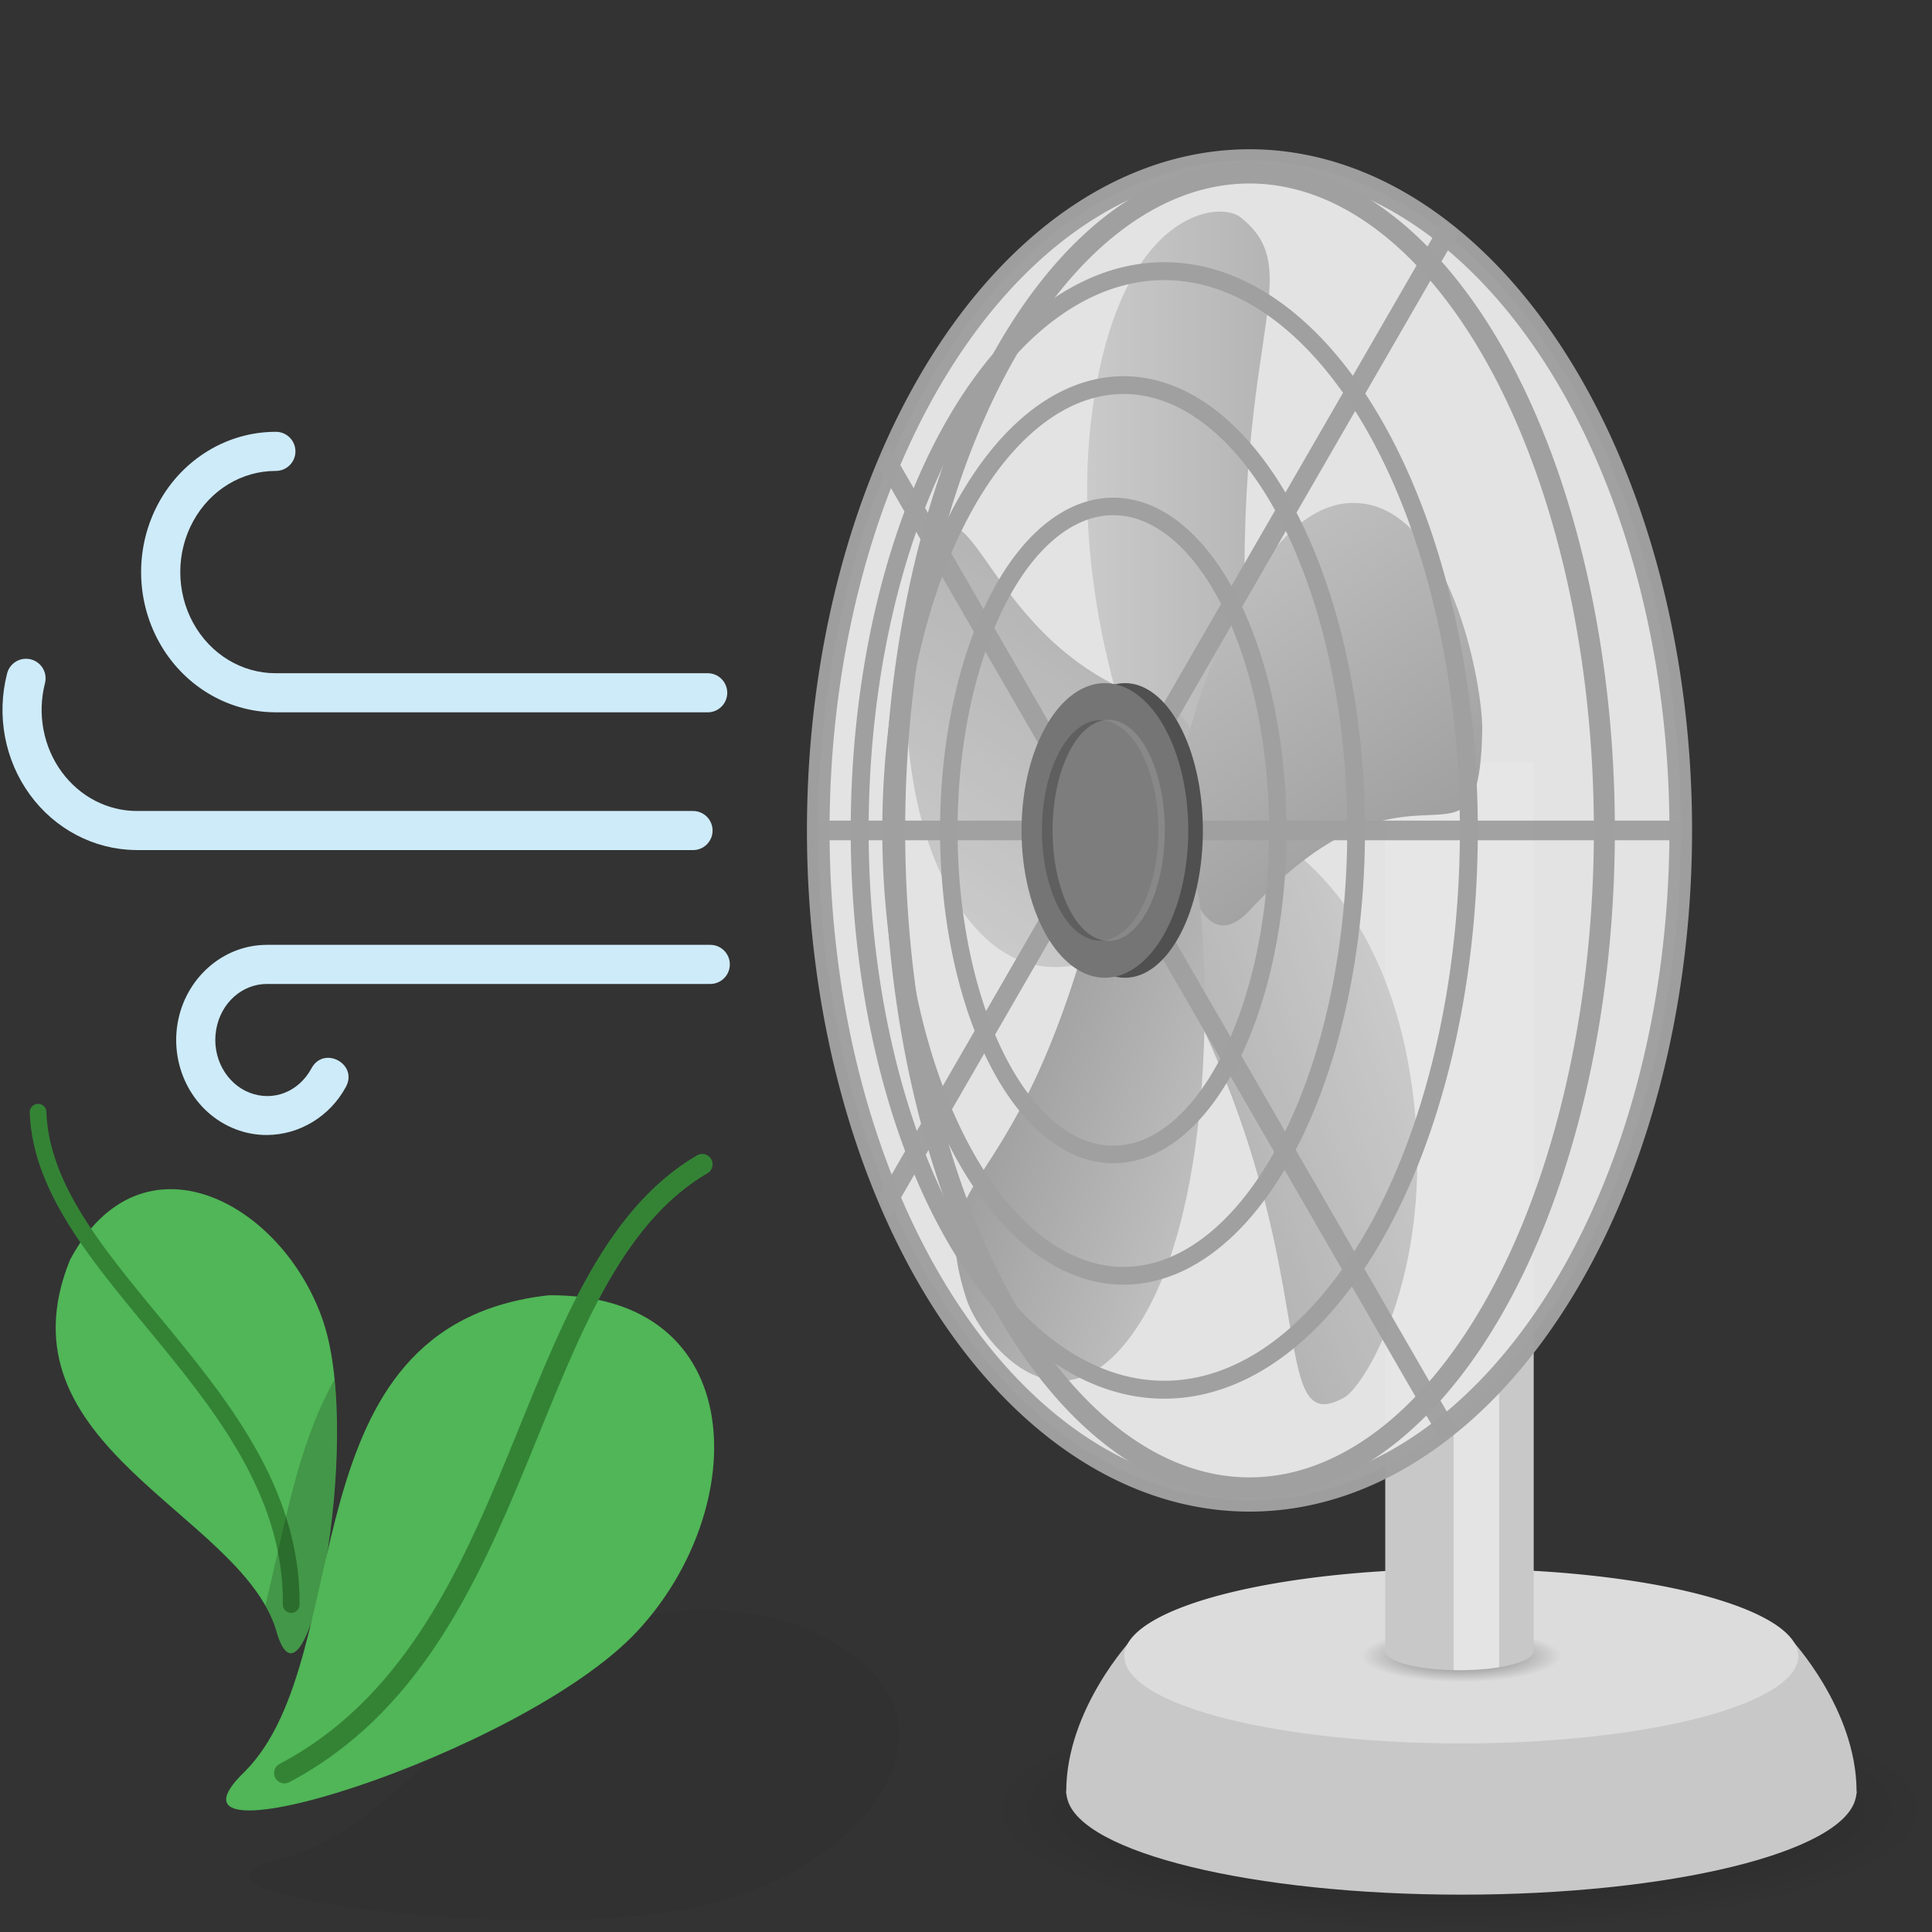 <?xml version="1.0" encoding="UTF-8" standalone="no"?>
<svg
   xmlns:dc="http://purl.org/dc/elements/1.1/"
   xmlns:cc="http://creativecommons.org/ns#"
   xmlns:rdf="http://www.w3.org/1999/02/22-rdf-syntax-ns#"
   xmlns:svg="http://www.w3.org/2000/svg"
   xmlns="http://www.w3.org/2000/svg"
   xmlns:xlink="http://www.w3.org/1999/xlink"
   xmlns:sodipodi="http://sodipodi.sourceforge.net/DTD/sodipodi-0.dtd"
   xmlns:inkscape="http://www.inkscape.org/namespaces/inkscape"
   inkscape:version="0.92.3 (2405546, 2018-03-11)"
   sodipodi:docname="icon_profile_breezy.svg"
   version="1.1"
   id="Icon"
   x="0px"
   y="0px"
   viewBox="0 0 512 512"
   style="enable-background:new 0 0 512 512;"
   xml:space="preserve"><rect x="0" y="0" width="512" height="512" fill="#333333" stroke="none"/><sodipodi:namedview
   inkscape:guide-bbox="true"
   showguides="true"
   inkscape:current-layer="Icon"
   inkscape:window-maximized="1"
   inkscape:window-y="0"
   inkscape:window-x="1920"
   inkscape:cy="73.316458"
   inkscape:cx="99.091855"
   inkscape:zoom="2.6074563"
   showgrid="false"
   id="namedview57"
   inkscape:window-height="1008"
   inkscape:window-width="1920"
   inkscape:pageshadow="2"
   inkscape:pageopacity="0"
   guidetolerance="10"
   gridtolerance="10"
   objecttolerance="10"
   borderopacity="1"
   bordercolor="#666666"
   pagecolor="#ffffff"
   inkscape:snap-global="false"><sodipodi:guide
     position="461.082,265.585"
     orientation="1,0"
     id="guide908"
     inkscape:locked="false" /><sodipodi:guide
     position="1199.729,375.051"
     orientation="1,0"
     id="guide985"
     inkscape:locked="false" /></sodipodi:namedview>
<defs
   id="defs53"><linearGradient
   id="linearGradient5375"><stop
     id="stop5371"
     offset="0"
     style="stop-color:#bebebe;stop-opacity:1" /><stop
     id="stop5373"
     offset="1"
     style="stop-color:#a0a0a0;stop-opacity:1" /></linearGradient><linearGradient
   id="linearGradient1770"><stop
     style="stop-color:#d7d7d7;stop-opacity:1"
     offset="0"
     id="stop1766" /><stop
     style="stop-color:#a5a5a5;stop-opacity:1"
     offset="1"
     id="stop1768" /></linearGradient>
<radialGradient
   gradientUnits="userSpaceOnUse"
   gradientTransform="matrix(2.393,0,0,0.641,-456.094,-4.799)"
   r="23.805"
   fy="71.987"
   fx="103.18"
   cy="71.987"
   cx="103.18"
   id="radialGradient918"
   xlink:href="#linearGradient916" /><linearGradient
   id="linearGradient916"><stop
     id="stop912"
     offset="0"
     style="stop-color:#000000;stop-opacity:1" /><stop
     id="stop914"
     offset="1"
     style="stop-color:#000000;stop-opacity:0" /></linearGradient><radialGradient
   r="23.805"
   fy="71.987"
   fx="103.18"
   cy="71.987"
   cx="103.18"
   gradientTransform="matrix(4.082,0,0,1.06,-452.87,547.501)"
   gradientUnits="userSpaceOnUse"
   id="radialGradient839"
   xlink:href="#linearGradient916" /><radialGradient
   r="23.805"
   fy="71.987"
   fx="103.18"
   cy="71.987"
   cx="103.18"
   gradientTransform="matrix(4.082,0,0,1.06,-452.87,547.501)"
   gradientUnits="userSpaceOnUse"
   id="radialGradient847"
   xlink:href="#linearGradient916" /><radialGradient
   gradientUnits="userSpaceOnUse"
   gradientTransform="matrix(1.002,0,0,0.268,305.261,96.215)"
   r="23.805"
   fy="71.987"
   fx="103.18"
   cy="71.987"
   cx="103.18"
   id="radialGradient918-2"
   xlink:href="#linearGradient916" /><radialGradient
   r="23.805"
   fy="71.987"
   fx="103.18"
   cy="71.987"
   cx="103.18"
   gradientTransform="matrix(6.811,0,0,1.828,242.232,212.736)"
   gradientUnits="userSpaceOnUse"
   id="radialGradient839-7"
   xlink:href="#linearGradient916" /><radialGradient
   r="23.805"
   fy="71.987"
   fx="103.18"
   cy="71.987"
   cx="103.18"
   gradientTransform="matrix(6.811,0,0,1.828,242.232,212.736)"
   gradientUnits="userSpaceOnUse"
   id="radialGradient847-2"
   xlink:href="#linearGradient916" /><linearGradient
   gradientTransform="matrix(1.007,0,0,1,-1.614,-49.033)"
   gradientUnits="userSpaceOnUse"
   y2="315.238"
   x2="211.749"
   y1="236.594"
   x1="211.749"
   id="linearGradient1764"
   xlink:href="#linearGradient1770" /><radialGradient
   r="23.805"
   fy="71.987"
   fx="103.18"
   cy="71.987"
   cx="103.18"
   gradientTransform="matrix(0.932,0,0,0.242,-127.464,573.745)"
   gradientUnits="userSpaceOnUse"
   id="radialGradient1811"
   xlink:href="#linearGradient916" /><linearGradient
   gradientTransform="matrix(1.007,0,0,1,-2.292,-49.033)"
   gradientUnits="userSpaceOnUse"
   y2="314.153"
   x2="511.123"
   y1="237.136"
   x1="511.123"
   id="linearGradient1946"
   xlink:href="#linearGradient1770" /><radialGradient
   r="23.805"
   fy="71.987"
   fx="103.18"
   cy="71.987"
   cx="103.18"
   gradientTransform="matrix(1.002,0,0,0.268,305.074,47.182)"
   gradientUnits="userSpaceOnUse"
   id="radialGradient2014"
   xlink:href="#linearGradient916" /><linearGradient
   id="linearGradient1770-2"><stop
     style="stop-color:#c8c8c8;stop-opacity:1"
     offset="0"
     id="stop1766-8" /><stop
     style="stop-color:#aaaaaa;stop-opacity:1"
     offset="1"
     id="stop1768-9" /></linearGradient><radialGradient
   gradientUnits="userSpaceOnUse"
   gradientTransform="matrix(2.393,0,0,0.641,-456.094,-4.799)"
   r="23.805"
   fy="71.987"
   fx="103.18"
   cy="71.987"
   cx="103.18"
   id="radialGradient918-3"
   xlink:href="#linearGradient916" /><radialGradient
   r="23.805"
   fy="71.987"
   fx="103.18"
   cy="71.987"
   cx="103.18"
   gradientTransform="matrix(5.137,0,0,1.333,33.569,454.838)"
   gradientUnits="userSpaceOnUse"
   id="radialGradient839-0"
   xlink:href="#linearGradient916" /><radialGradient
   r="23.805"
   fy="71.987"
   fx="103.18"
   cy="71.987"
   cx="103.18"
   gradientTransform="matrix(5.249,0,0,1.363,-154.841,381.473)"
   gradientUnits="userSpaceOnUse"
   id="radialGradient847-21"
   xlink:href="#linearGradient916" /><radialGradient
   gradientUnits="userSpaceOnUse"
   gradientTransform="matrix(1.002,0,0,0.268,305.102,47.182)"
   r="23.805"
   fy="71.987"
   fx="103.18"
   cy="71.987"
   cx="103.18"
   id="radialGradient918-2-0"
   xlink:href="#linearGradient916" /><radialGradient
   r="23.805"
   fy="71.987"
   fx="103.18"
   cy="71.987"
   cx="103.18"
   gradientTransform="matrix(6.811,0,0,1.828,242.232,212.736)"
   gradientUnits="userSpaceOnUse"
   id="radialGradient839-7-5"
   xlink:href="#linearGradient916" /><radialGradient
   r="23.805"
   fy="71.987"
   fx="103.18"
   cy="71.987"
   cx="103.18"
   gradientTransform="matrix(6.811,0,0,1.828,242.232,212.736)"
   gradientUnits="userSpaceOnUse"
   id="radialGradient847-2-1"
   xlink:href="#linearGradient916" /><radialGradient
   r="23.805"
   fy="71.987"
   fx="103.18"
   cy="71.987"
   cx="103.18"
   gradientTransform="matrix(1.117,0,0,0.29,272.024,418.005)"
   gradientUnits="userSpaceOnUse"
   id="radialGradient1811-0"
   xlink:href="#linearGradient916"
   inkscape:collect="always" /><linearGradient
   inkscape:collect="always"
   xlink:href="#linearGradient5375"
   id="linearGradient5267"
   gradientUnits="userSpaceOnUse"
   x1="857.621"
   y1="108.764"
   x2="960.558"
   y2="108.764" /></defs>

<path
   id="path5631"
   d="m 210.497,430.337 c -70.583,-20.424 -92.47,50.897 -135.907,62.231 -40.496,9.413 71.818,23.937 116.019,11.436 44.197,-12.502 70.869,-54.061 19.888,-73.666 z"
   style="opacity:0.04;fill:#000000;fill-opacity:1;stroke-width:0.499"
   inkscape:connector-curvature="0" /><circle
   style="opacity:0.308;fill:#000000;fill-opacity:1;stroke:none;stroke-width:20;stroke-linecap:round;stroke-linejoin:round;stroke-miterlimit:4;stroke-dasharray:none;stroke-opacity:1"
   id="path916"
   cx="1330.124"
   cy="-65.457"
   r="136.136" />






















<path
   sodipodi:nodetypes="csscccscscscscc"
   inkscape:connector-curvature="0"
   style="color:#000000;font-style:normal;font-variant:normal;font-weight:normal;font-stretch:normal;font-size:medium;line-height:normal;font-family:sans-serif;font-variant-ligatures:normal;font-variant-position:normal;font-variant-caps:normal;font-variant-numeric:normal;font-variant-alternates:normal;font-feature-settings:normal;text-indent:0;text-align:start;text-decoration:none;text-decoration-line:none;text-decoration-style:solid;text-decoration-color:#000000;letter-spacing:normal;word-spacing:normal;text-transform:none;writing-mode:lr-tb;direction:ltr;text-orientation:mixed;dominant-baseline:auto;baseline-shift:baseline;text-anchor:start;white-space:normal;shape-padding:0;clip-rule:nonzero;display:inline;overflow:visible;visibility:visible;opacity:1;isolation:auto;mix-blend-mode:normal;color-interpolation:sRGB;color-interpolation-filters:linearRGB;solid-color:#000000;solid-opacity:1;vector-effect:none;fill:#ceebf9;fill-opacity:1;fill-rule:nonzero;stroke:none;stroke-width:10.363;stroke-linecap:round;stroke-linejoin:round;stroke-miterlimit:4;stroke-dasharray:none;stroke-dashoffset:0;stroke-opacity:1;color-rendering:auto;image-rendering:auto;shape-rendering:auto;text-rendering:auto;enable-background:accumulate"
   d="m 73.046,114.436 c -12.818,0 -24.613,7.208 -30.92,18.68 -6.307,11.472 -6.307,25.509 0,36.98 6.239,11.349 17.851,18.513 30.51,18.666 0.136,0.01 0.273,0.015 0.41,0.014 H 187.48 c 2.887,0.036 5.247,-2.294 5.247,-5.182 0,-2.888 -2.36,-5.218 -5.247,-5.182 H 73.046 c -8.948,0 -17.264,-4.986 -21.84,-13.309 -4.576,-8.323 -4.576,-18.673 0,-26.996 4.576,-8.323 12.892,-13.309 21.84,-13.309 2.887,0.036 5.247,-2.294 5.247,-5.182 0,-2.888 -2.36,-5.218 -5.247,-5.182 z"
   id="path889" /><path
   sodipodi:nodetypes="sssccccsscscs"
   inkscape:connector-curvature="0"
   style="color:#000000;font-style:normal;font-variant:normal;font-weight:normal;font-stretch:normal;font-size:medium;line-height:normal;font-family:sans-serif;font-variant-ligatures:normal;font-variant-position:normal;font-variant-caps:normal;font-variant-numeric:normal;font-variant-alternates:normal;font-feature-settings:normal;text-indent:0;text-align:start;text-decoration:none;text-decoration-line:none;text-decoration-style:solid;text-decoration-color:#000000;letter-spacing:normal;word-spacing:normal;text-transform:none;writing-mode:lr-tb;direction:ltr;text-orientation:mixed;dominant-baseline:auto;baseline-shift:baseline;text-anchor:start;white-space:normal;shape-padding:0;clip-rule:nonzero;display:inline;overflow:visible;visibility:visible;opacity:1;isolation:auto;mix-blend-mode:normal;color-interpolation:sRGB;color-interpolation-filters:linearRGB;solid-color:#000000;solid-opacity:1;vector-effect:none;fill:#ceebf9;fill-opacity:1;fill-rule:nonzero;stroke:none;stroke-width:10.363;stroke-linecap:round;stroke-linejoin:round;stroke-miterlimit:4;stroke-dasharray:none;stroke-dashoffset:0;stroke-opacity:1;color-rendering:auto;image-rendering:auto;shape-rendering:auto;text-rendering:auto;enable-background:accumulate"
   d="m 70.745,250.395 c -11.79,0 -21.721,8.997 -23.695,20.881 -1.975,11.884 4.35,23.718 15.375,27.977 2.756,1.065 5.602,1.558 8.41,1.533 8.425,-0.073 16.509,-4.799 20.805,-12.695 3.38,-6.092 -5.824,-11.1 -9.104,-4.953 -3.43,6.304 -10.191,8.836 -16.377,6.447 -6.186,-2.389 -10.093,-9.355 -8.887,-16.611 1.206,-7.257 6.947,-12.215 13.473,-12.215 H 188.164 c 2.887,0.036 5.247,-2.294 5.247,-5.182 0,-2.888 -2.36,-5.218 -5.247,-5.182 z"
   id="path900" /><path
   sodipodi:nodetypes="ccscccscssccc"
   inkscape:connector-curvature="0"
   style="color:#000000;font-style:normal;font-variant:normal;font-weight:normal;font-stretch:normal;font-size:medium;line-height:normal;font-family:sans-serif;font-variant-ligatures:normal;font-variant-position:normal;font-variant-caps:normal;font-variant-numeric:normal;font-variant-alternates:normal;font-feature-settings:normal;text-indent:0;text-align:start;text-decoration:none;text-decoration-line:none;text-decoration-style:solid;text-decoration-color:#000000;letter-spacing:normal;word-spacing:normal;text-transform:none;writing-mode:lr-tb;direction:ltr;text-orientation:mixed;dominant-baseline:auto;baseline-shift:baseline;text-anchor:start;white-space:normal;shape-padding:0;clip-rule:nonzero;display:inline;overflow:visible;visibility:visible;opacity:1;isolation:auto;mix-blend-mode:normal;color-interpolation:sRGB;color-interpolation-filters:linearRGB;solid-color:#000000;solid-opacity:1;vector-effect:none;fill:#ceebf9;fill-opacity:1;fill-rule:nonzero;stroke:none;stroke-width:10.363;stroke-linecap:round;stroke-linejoin:round;stroke-miterlimit:4;stroke-dasharray:none;stroke-dashoffset:0;stroke-opacity:1;color-rendering:auto;image-rendering:auto;shape-rendering:auto;text-rendering:auto;enable-background:accumulate"
   d="m 7.082,174.584 c -2.462,-0.086 -4.644,1.574 -5.219,3.969 -2.832,11.098 -0.606,22.922 6.094,32.092 6.598,9.03 16.877,14.459 27.844,14.623 0.169,0.013 0.338,0.019 0.508,0.016 H 183.54 c 2.908,0.067 5.302,-2.272 5.302,-5.181 0,-2.909 -2.394,-5.248 -5.302,-5.181 H 36.309 c -7.783,0 -15.154,-3.78 -19.984,-10.391 -4.83,-6.61 -6.49,-15.302 -4.42,-23.416 0.871,-3.222 -1.487,-6.415 -4.822,-6.531 z"
   id="path904" /><path
   sodipodi:nodetypes="cc"
   inkscape:connector-curvature="0"
   id="path910"
   d="m -201.061,287.153 -1e-4,254.832"
   style="fill:none;stroke:#000000;stroke-width:20;stroke-linecap:round;stroke-linejoin:miter;stroke-miterlimit:4;stroke-dasharray:none;stroke-opacity:1" /><path
   style="fill:none;stroke:#000000;stroke-width:20;stroke-linecap:round;stroke-linejoin:miter;stroke-miterlimit:4;stroke-dasharray:none;stroke-opacity:1"
   d="m 1539.524,113.94 0,254.832"
   id="path923"
   inkscape:connector-curvature="0"
   sodipodi:nodetypes="cc" /><path
   sodipodi:nodetypes="cc"
   inkscape:connector-curvature="0"
   id="path925"
   d="m 1429.316,177.648 220.416,127.416"
   style="fill:none;stroke:#000000;stroke-width:20;stroke-linecap:round;stroke-linejoin:miter;stroke-miterlimit:4;stroke-dasharray:none;stroke-opacity:1" /><path
   style="fill:none;stroke:#000000;stroke-width:20;stroke-linecap:round;stroke-linejoin:miter;stroke-miterlimit:4;stroke-dasharray:none;stroke-opacity:1"
   d="m 1649.731,177.648 -220.416,127.416"
   id="path927"
   inkscape:connector-curvature="0"
   sodipodi:nodetypes="cc" /><path
   sodipodi:nodetypes="cc"
   inkscape:connector-curvature="0"
   id="path934"
   d="m -159.944,315.137 -30.819,17.794"
   style="fill:none;stroke:#000000;stroke-width:20;stroke-linecap:round;stroke-linejoin:miter;stroke-miterlimit:4;stroke-dasharray:none;stroke-opacity:1" /><path
   style="fill:none;stroke:#000000;stroke-width:20;stroke-linecap:round;stroke-linejoin:miter;stroke-miterlimit:4;stroke-dasharray:none;stroke-opacity:1"
   d="m -241.882,315.137 30.819,17.794"
   id="path988"
   inkscape:connector-curvature="0"
   sodipodi:nodetypes="cc" /><path
   style="fill:none;stroke:#000000;stroke-width:20;stroke-linecap:round;stroke-linejoin:miter;stroke-miterlimit:4;stroke-dasharray:none;stroke-opacity:1"
   d="m -159.944,513.833 -30.819,-17.794"
   id="path990"
   inkscape:connector-curvature="0"
   sodipodi:nodetypes="cc" /><path
   sodipodi:nodetypes="cc"
   inkscape:connector-curvature="0"
   id="path992"
   d="m -241.882,513.833 30.819,-17.794"
   style="fill:none;stroke:#000000;stroke-width:20;stroke-linecap:round;stroke-linejoin:miter;stroke-miterlimit:4;stroke-dasharray:none;stroke-opacity:1" /><path
   style="fill:none;stroke:#000000;stroke-width:20;stroke-linecap:round;stroke-linejoin:miter;stroke-miterlimit:4;stroke-dasharray:none;stroke-opacity:1"
   d="M -311.339,350.998 -90.648,478.414"
   id="path995"
   inkscape:connector-curvature="0"
   sodipodi:nodetypes="cc" /><path
   style="fill:none;stroke:#000000;stroke-width:20;stroke-linecap:round;stroke-linejoin:miter;stroke-miterlimit:4;stroke-dasharray:none;stroke-opacity:1"
   d="M -266.546,329.382 V 364.969"
   id="path997"
   inkscape:connector-curvature="0"
   sodipodi:nodetypes="cc" /><path
   sodipodi:nodetypes="cc"
   inkscape:connector-curvature="0"
   id="path999"
   d="m -307.515,400.342 30.819,-17.793"
   style="fill:none;stroke:#000000;stroke-width:20;stroke-linecap:round;stroke-linejoin:miter;stroke-miterlimit:4;stroke-dasharray:none;stroke-opacity:1" /><path
   sodipodi:nodetypes="cc"
   inkscape:connector-curvature="0"
   id="path1001"
   d="m -94.47,428.73 -30.819,17.793"
   style="fill:none;stroke:#000000;stroke-width:20;stroke-linecap:round;stroke-linejoin:miter;stroke-miterlimit:4;stroke-dasharray:none;stroke-opacity:1" /><path
   style="fill:none;stroke:#000000;stroke-width:20;stroke-linecap:round;stroke-linejoin:miter;stroke-miterlimit:4;stroke-dasharray:none;stroke-opacity:1"
   d="M -135.439,499.69 V 464.103"
   id="path1003"
   inkscape:connector-curvature="0"
   sodipodi:nodetypes="cc" /><path
   sodipodi:nodetypes="cc"
   inkscape:connector-curvature="0"
   id="path1015"
   d="M -311.18,478.371 -90.489,350.955"
   style="fill:none;stroke:#000000;stroke-width:20;stroke-linecap:round;stroke-linejoin:miter;stroke-miterlimit:4;stroke-dasharray:none;stroke-opacity:1" /><path
   sodipodi:nodetypes="cc"
   inkscape:connector-curvature="0"
   id="path1017"
   d="m -307.504,428.771 30.819,17.793"
   style="fill:none;stroke:#000000;stroke-width:20;stroke-linecap:round;stroke-linejoin:miter;stroke-miterlimit:4;stroke-dasharray:none;stroke-opacity:1" /><path
   style="fill:none;stroke:#000000;stroke-width:20;stroke-linecap:round;stroke-linejoin:miter;stroke-miterlimit:4;stroke-dasharray:none;stroke-opacity:1"
   d="M -266.535,499.731 V 464.144"
   id="path1019"
   inkscape:connector-curvature="0"
   sodipodi:nodetypes="cc" /><path
   style="fill:none;stroke:#000000;stroke-width:20;stroke-linecap:round;stroke-linejoin:miter;stroke-miterlimit:4;stroke-dasharray:none;stroke-opacity:1"
   d="m -135.428,329.423 v 35.587"
   id="path1021"
   inkscape:connector-curvature="0"
   sodipodi:nodetypes="cc" /><path
   sodipodi:nodetypes="cc"
   inkscape:connector-curvature="0"
   id="path1023"
   d="M -94.459,400.383 -125.278,382.59"
   style="fill:none;stroke:#000000;stroke-width:20;stroke-linecap:round;stroke-linejoin:miter;stroke-miterlimit:4;stroke-dasharray:none;stroke-opacity:1" /><path
   style="fill:url(#linearGradient5267);fill-opacity:1;stroke:none;stroke-width:1px;stroke-linecap:butt;stroke-linejoin:miter;stroke-opacity:1"
   d="m 903.784,190.866 c -11.905,-7.594 -60.202,-61.764 -42.18,-117.284 16.799,-51.753 70.644,-54.192 82.308,-49.736 42.429,16.209 -11.827,35.318 6.237,139.661 6.263,36.178 -34.459,34.953 -46.365,27.359 z"
   id="path1433"
   inkscape:connector-curvature="0"
   sodipodi:nodetypes="zsssz"
   inkscape:transform-center-y="-81.898305"
   inkscape:tile-cx="663.42786"
   inkscape:tile-cy="290.46508"
   inkscape:tile-w="77.167557"
   inkscape:tile-h="165.0111"
   inkscape:tile-x0="624.84408"
   inkscape:tile-y0="126.06123" /><use
   x="0"
   y="0"
   inkscape:tiled-clone-of="#path1433"
   xlink:href="#path1433"
   transform="translate(-169.816,125.893)"
   id="use5138"
   inkscape:transform-center-y="-81.898301"
   width="100%"
   height="100%"
   style="fill:#220000;fill-opacity:1" /><use
   x="0"
   y="0"
   inkscape:tiled-clone-of="#path1433"
   xlink:href="#path1433"
   transform="rotate(72,748.878,141.883)"
   id="use5140"
   inkscape:transform-center-x="-81.222283"
   inkscape:transform-center-y="-22.53046"
   width="100%"
   height="100%" /><use
   x="0"
   y="0"
   inkscape:tiled-clone-of="#path1433"
   xlink:href="#path1433"
   transform="rotate(144,815.064,231.16)"
   id="use5142"
   inkscape:transform-center-x="-41.969548"
   inkscape:transform-center-y="72.226626"
   width="100%"
   height="100%" /><use
   x="0"
   y="0"
   inkscape:tiled-clone-of="#path1433"
   xlink:href="#path1433"
   transform="rotate(-144,855.969,286.337)"
   id="use5144"
   inkscape:transform-center-x="55.918486"
   inkscape:transform-center-y="60.04326"
   width="100%"
   height="100%" /><use
   x="0"
   y="0"
   inkscape:tiled-clone-of="#path1433"
   xlink:href="#path1433"
   transform="rotate(-72,922.154,375.615)"
   id="use5146"
   inkscape:transform-center-x="74.210973"
   inkscape:transform-center-y="-32.515875"
   width="100%"
   height="100%" /><path
   id="path5227"
   d="M 907.015,-277.458 A 120.591,120.591 0 0 1 786.424,-156.867 120.591,120.591 0 0 1 665.834,-277.458 120.591,120.591 0 0 1 786.424,-398.048 120.591,120.591 0 0 1 907.015,-277.458 Z"
   style="opacity:1;fill:#c8c8c8;fill-opacity:1;stroke:none;stroke-width:9.3;stroke-linecap:round;stroke-linejoin:round;stroke-miterlimit:4;stroke-dasharray:none;stroke-opacity:1"
   inkscape:connector-curvature="0" /><path
   inkscape:connector-curvature="0"
   style="opacity:1;fill:none;fill-opacity:1;stroke:#2ac8c8;stroke-width:5;stroke-linecap:round;stroke-linejoin:round;stroke-miterlimit:4;stroke-dasharray:none;stroke-opacity:1"
   d="M 887.072,-277.458 A 100.648,100.648 0 0 1 786.424,-176.81 100.648,100.648 0 0 1 685.776,-277.458 100.648,100.648 0 0 1 786.424,-378.106 100.648,100.648 0 0 1 887.072,-277.458 Z"
   id="path5229" /><path
   id="path5231"
   d="m 866.593,-277.458 a 80.169,80.169 0 0 1 -80.169,80.169 80.169,80.169 0 0 1 -80.169,-80.169 80.169,80.169 0 0 1 80.169,-80.169 80.169,80.169 0 0 1 80.169,80.169 z"
   style="opacity:1;fill:none;fill-opacity:1;stroke:#2ac8c8;stroke-width:5;stroke-linecap:round;stroke-linejoin:round;stroke-miterlimit:4;stroke-dasharray:none;stroke-opacity:1"
   inkscape:connector-curvature="0" /><path
   inkscape:connector-curvature="0"
   style="opacity:1;fill:none;fill-opacity:1;stroke:#2ac8c8;stroke-width:5;stroke-linecap:round;stroke-linejoin:round;stroke-miterlimit:4;stroke-dasharray:none;stroke-opacity:1"
   d="m 844.733,-277.458 a 58.309,58.309 0 0 1 -58.309,58.309 58.309,58.309 0 0 1 -58.309,-58.309 58.309,58.309 0 0 1 58.309,-58.309 58.309,58.309 0 0 1 58.309,58.309 z"
   id="path5233" /><path
   id="path5235"
   d="m 812.191,-277.458 a 25.766,25.766 0 0 1 -25.766,25.766 25.766,25.766 0 0 1 -25.766,-25.766 25.766,25.766 0 0 1 25.766,-25.766 25.766,25.766 0 0 1 25.766,25.766 z"
   style="opacity:1;fill:#46c8c8;fill-opacity:1;stroke:none;stroke-width:9.3;stroke-linecap:round;stroke-linejoin:round;stroke-miterlimit:4;stroke-dasharray:none;stroke-opacity:1"
   inkscape:connector-curvature="0" /><path
   d="M 386.752,447.127 A 125.248,32.441 0 0 0 261.504,479.569 125.248,32.441 0 0 0 386.752,512 125.248,32.441 0 0 0 512,479.569 125.248,32.441 0 0 0 386.752,447.127 Z"
   id="groundshadow1-5"
   style="opacity:0.35;fill:url(#radialGradient847-21);stroke-width:7.89"
   inkscape:connector-curvature="0" /><path
   style="fill:#c8c8c8;fill-opacity:1;stroke-width:1.113"
   d="m 300.081,434.364 c -0.049,0.013 -0.096,0.023 -0.145,0.036 0,0 -17.282,18.419 -17.371,40.175 -0.023,0.138 -0.042,0.277 -0.056,0.415 0.027,0.173 0.061,0.346 0.101,0.519 0.044,0.418 0.12,0.814 0.234,1.181 3.519,14.287 49.192,25.413 104.443,25.413 55.251,0 100.923,-11.126 104.443,-25.413 0.115,-0.366 0.191,-0.762 0.234,-1.181 0.04,-0.173 0.074,-0.346 0.101,-0.519 -0.015,-0.138 -0.033,-0.277 -0.056,-0.415 -0.088,-21.756 -17.371,-40.175 -17.371,-40.175 -0.049,-0.013 -0.096,-0.024 -0.145,-0.036 1.179,1.485 1.791,2.996 1.827,4.512 -9.068,8.517 -39.688,16.787 -88.841,16.787 -49.153,0 -72.091,-4.985 -78.474,-13.886 0.036,-1.516 -10.102,-5.928 -8.923,-7.413 z"
   id="bottomrim-64"
   inkscape:connector-curvature="0"
   sodipodi:nodetypes="cccccccccccccccccc" /><path
   style="fill:#dcdcdc;fill-opacity:1;stroke-width:1.113"
   d="m 387.259,415.741 a 89.327,23.167 0 0 0 -89.323,23.14 89.327,23.167 0 0 0 89.323,23.14 89.327,23.167 0 0 0 89.306,-23.053 h 0.075 v -0.088 -0.088 h -0.075 a 89.327,23.167 0 0 0 -89.306,-23.052 z"
   id="path956-6"
   inkscape:connector-curvature="0" /><path
   inkscape:connector-curvature="0"
   d="m 387.287,431.978 a 26.656,6.904 0 0 0 -26.656,6.904 26.656,6.904 0 0 0 26.656,6.902 26.656,6.904 0 0 0 26.656,-6.902 26.656,6.904 0 0 0 -26.656,-6.904 z"
   id="path1809-2"
   style="opacity:0.5;fill:url(#radialGradient1811-0);stroke-width:7.721" /><path
   sodipodi:nodetypes="ccccccccccccc"
   inkscape:connector-curvature="0"
   id="path1780"
   d="m 367.107,202.034 v 235.133 c -0.034,0.12 -0.051,0.241 -0.052,0.362 0.013,2.817 8.82,5.1 19.684,5.1 10.83,-8.6e-4 19.623,-2.271 19.677,-5.079 h 0.018 v -0.021 -0.018 h -0.018 c -0.01,-0.06 -0.021,-0.121 -0.038,-0.181 h 0.073 V 202.034 Z"
   style="opacity:1;fill:#c8c8c8;fill-opacity:1;stroke:none;stroke-width:18.656;stroke-linecap:round;stroke-linejoin:round;stroke-miterlimit:4;stroke-dasharray:none;stroke-opacity:1" /><path
   style="opacity:0.5;fill:#ffffff;fill-opacity:1;stroke:none;stroke-width:18.656;stroke-linecap:round;stroke-linejoin:round;stroke-miterlimit:4;stroke-dasharray:none;stroke-opacity:1"
   d="m 385.235,202.034 v 240.557 c 0.504,0.01 0.987,0.039 1.502,0.039 3.886,-3.2e-4 7.488,-0.302 10.54,-0.806 V 202.034 Z"
   id="rect967-5"
   inkscape:connector-curvature="0"
   sodipodi:nodetypes="cccccc" /><path
   inkscape:connector-curvature="0"
   style="opacity:0.98;fill:#e6e6e6;fill-opacity:1;stroke:#a0a0a0;stroke-width:6;stroke-linecap:round;stroke-linejoin:round;stroke-miterlimit:4;stroke-dasharray:none;stroke-opacity:1"
   d="M 445.415,220.074 A 114.284,177.519 0 0 1 331.132,397.593 114.284,177.519 0 0 1 216.848,220.074 114.284,177.519 0 0 1 331.132,42.554 114.284,177.519 0 0 1 445.415,220.074 Z"
   id="path5215" /><g
   id="g5253"
   transform="matrix(0.47,0,0,0.963,-208.503,-87.716)"
   style="opacity:0.697;fill:#dddfc6;fill-opacity:1;stroke-width:1.776"><use
     x="0"
     y="0"
     inkscape:tiled-clone-of="#path1433"
     xlink:href="#path1433"
     transform="translate(198.997,126.977)"
     id="use5243"
     inkscape:transform-center-y="-81.898301"
     width="100%"
     height="100%"
     style="fill:#dddfc6;fill-opacity:1;stroke-width:1.776" /><use
     x="0"
     y="0"
     inkscape:tiled-clone-of="#path1433"
     xlink:href="#path1433"
     transform="rotate(72,932.538,396.239)"
     id="use5245"
     inkscape:transform-center-x="-81.222283"
     inkscape:transform-center-y="-22.53046"
     width="100%"
     height="100%"
     style="fill:#dddfc6;fill-opacity:1;stroke-width:1.776" /><use
     x="0"
     y="0"
     inkscape:tiled-clone-of="#path1433"
     xlink:href="#path1433"
     transform="rotate(144,999.294,291.62)"
     id="use5247"
     inkscape:transform-center-x="-41.969548"
     inkscape:transform-center-y="72.226626"
     width="100%"
     height="100%"
     style="fill:#dddfc6;fill-opacity:1;stroke-width:1.776" /><use
     x="0"
     y="0"
     inkscape:tiled-clone-of="#path1433"
     xlink:href="#path1433"
     transform="rotate(-144,1040.552,226.962)"
     id="use5249"
     inkscape:transform-center-x="55.918486"
     inkscape:transform-center-y="60.04326"
     width="100%"
     height="100%"
     style="fill:#dddfc6;fill-opacity:1;stroke-width:1.776" /><use
     x="0"
     y="0"
     inkscape:tiled-clone-of="#path1433"
     xlink:href="#path1433"
     transform="rotate(-72,1107.308,122.343)"
     id="use5251"
     inkscape:transform-center-x="74.210973"
     inkscape:transform-center-y="-32.515875"
     width="100%"
     height="100%"
     style="fill:#dddfc6;fill-opacity:1;stroke-width:1.776" /></g><g
   style="opacity:1;fill:#878889;fill-opacity:1;stroke-width:1.776"
   transform="matrix(0.47,0,0,0.963,-213.593,-87.317)"
   id="g5209"><use
     style="fill:#878889;fill-opacity:1;stroke-width:1.776"
     height="100%"
     width="100%"
     inkscape:transform-center-y="-81.898301"
     id="use5199"
     transform="translate(198.997,126.977)"
     xlink:href="#path1433"
     inkscape:tiled-clone-of="#path1433"
     y="0"
     x="0" /><use
     style="fill:#878889;fill-opacity:1;stroke-width:1.776"
     height="100%"
     width="100%"
     inkscape:transform-center-y="-22.53046"
     inkscape:transform-center-x="-81.222283"
     id="use5201"
     transform="rotate(72,932.538,396.239)"
     xlink:href="#path1433"
     inkscape:tiled-clone-of="#path1433"
     y="0"
     x="0" /><use
     style="fill:#878889;fill-opacity:1;stroke-width:1.776"
     height="100%"
     width="100%"
     inkscape:transform-center-y="72.226626"
     inkscape:transform-center-x="-41.969548"
     id="use5203"
     transform="rotate(144,999.294,291.62)"
     xlink:href="#path1433"
     inkscape:tiled-clone-of="#path1433"
     y="0"
     x="0" /><use
     style="fill:#878889;fill-opacity:1;stroke-width:1.776"
     height="100%"
     width="100%"
     inkscape:transform-center-y="60.04326"
     inkscape:transform-center-x="55.918486"
     id="use5205"
     transform="rotate(-144,1040.552,226.962)"
     xlink:href="#path1433"
     inkscape:tiled-clone-of="#path1433"
     y="0"
     x="0" /><use
     style="fill:#878889;fill-opacity:1;stroke-width:1.776"
     height="100%"
     width="100%"
     inkscape:transform-center-y="-32.515875"
     inkscape:transform-center-x="74.210973"
     id="use5207"
     transform="rotate(-72,1107.308,122.343)"
     xlink:href="#path1433"
     inkscape:tiled-clone-of="#path1433"
     y="0"
     x="0" /></g><path
   id="path5217"
   d="M 389.259,220.074 A 80.716,148.214 0 0 1 308.542,368.288 80.716,148.214 0 0 1 227.826,220.074 80.716,148.214 0 0 1 308.542,71.859 80.716,148.214 0 0 1 389.259,220.074 Z"
   style="opacity:1;fill:none;fill-opacity:1;stroke:#a0a0a0;stroke-width:4.748;stroke-linecap:round;stroke-linejoin:round;stroke-miterlimit:4;stroke-dasharray:none;stroke-opacity:1"
   inkscape:connector-curvature="0" /><path
   inkscape:connector-curvature="0"
   style="opacity:1;fill:none;fill-opacity:1;stroke:#a0a0a0;stroke-width:4.703;stroke-linecap:round;stroke-linejoin:round;stroke-miterlimit:4;stroke-dasharray:none;stroke-opacity:1"
   d="m 359.382,220.074 a 61.606,118.016 0 0 1 -61.606,118.016 61.606,118.016 0 0 1 -61.606,-118.016 61.606,118.016 0 0 1 61.606,-118.016 61.606,118.016 0 0 1 61.606,118.016 z"
   id="path5221" /><path
   id="path5223"
   d="m 338.629,220.074 a 43.592,85.864 0 0 1 -43.592,85.864 43.592,85.864 0 0 1 -43.592,-85.864 43.592,85.864 0 0 1 43.592,-85.864 43.592,85.864 0 0 1 43.592,85.864 z"
   style="opacity:1;fill:none;fill-opacity:1;stroke:#a0a0a0;stroke-width:4.64;stroke-linecap:round;stroke-linejoin:round;stroke-miterlimit:4;stroke-dasharray:none;stroke-opacity:1"
   inkscape:connector-curvature="0" /><path
   inkscape:connector-curvature="0"
   style="opacity:1;fill:none;fill-opacity:1;stroke:#a0a0a0;stroke-width:5.564;stroke-linecap:round;stroke-linejoin:round;stroke-miterlimit:4;stroke-dasharray:none;stroke-opacity:1"
   d="M 425.175,220.074 A 94.037,174.226 0 0 1 331.138,394.3 94.037,174.226 0 0 1 237.101,220.074 94.037,174.226 0 0 1 331.138,45.848 94.037,174.226 0 0 1 425.175,220.074 Z"
   id="path5237" /><path
   style="fill:none;stroke:#a0a0a0;stroke-width:5.207;stroke-linecap:butt;stroke-linejoin:miter;stroke-miterlimit:4;stroke-dasharray:none;stroke-opacity:0.98"
   d="m 216.728,220.074 h 229.034"
   id="path5241"
   inkscape:connector-curvature="0"
   sodipodi:nodetypes="cc" /><path
   style="color:#000000;font-style:normal;font-variant:normal;font-weight:normal;font-stretch:normal;font-size:medium;line-height:normal;font-family:sans-serif;font-variant-ligatures:normal;font-variant-position:normal;font-variant-caps:normal;font-variant-numeric:normal;font-variant-alternates:normal;font-feature-settings:normal;text-indent:0;text-align:start;text-decoration:none;text-decoration-line:none;text-decoration-style:solid;text-decoration-color:#000000;letter-spacing:normal;word-spacing:normal;text-transform:none;writing-mode:lr-tb;direction:ltr;text-orientation:mixed;dominant-baseline:auto;baseline-shift:baseline;text-anchor:start;white-space:normal;shape-padding:0;clip-rule:nonzero;display:inline;overflow:visible;visibility:visible;opacity:1;isolation:auto;mix-blend-mode:normal;color-interpolation:sRGB;color-interpolation-filters:linearRGB;solid-color:#000000;solid-opacity:1;vector-effect:none;fill:#a0a0a0;fill-opacity:0.98;fill-rule:nonzero;stroke:none;stroke-width:5.207;stroke-linecap:butt;stroke-linejoin:miter;stroke-miterlimit:4;stroke-dasharray:none;stroke-dashoffset:0;stroke-opacity:1;color-rendering:auto;image-rendering:auto;shape-rendering:auto;text-rendering:auto;enable-background:accumulate"
   d="M 382.35 58.299 L 291.723 215.266 L 235.424 117.752 A 116.202 180.5 0 0 0 232.959 123.896 L 288.717 220.473 L 233.074 316.85 A 116.202 180.5 0 0 0 235.703 322.711 L 291.723 225.682 L 382.07 382.168 A 116.202 180.5 0 0 0 386.174 378.857 L 294.73 220.473 L 386.545 61.447 A 116.202 180.5 0 0 0 382.35 58.299 z "
   id="path5303" /><path
   id="path5239"
   d="m 318.772,220.074 a 20.622,39.036 0 0 1 -20.622,39.036 20.622,39.036 0 0 1 -20.622,-39.036 20.622,39.036 0 0 1 20.622,-39.036 20.622,39.036 0 0 1 20.622,39.036 z"
   style="opacity:1;fill:#505050;fill-opacity:1;stroke:none;stroke-width:9.057;stroke-linecap:round;stroke-linejoin:round;stroke-miterlimit:4;stroke-dasharray:none;stroke-opacity:1"
   inkscape:connector-curvature="0" /><path
   inkscape:connector-curvature="0"
   style="opacity:1;fill:#767575;fill-opacity:1;stroke:none;stroke-width:9.374;stroke-linecap:round;stroke-linejoin:round;stroke-miterlimit:4;stroke-dasharray:none;stroke-opacity:1"
   d="m 314.906,220.074 a 22.092,39.036 0 0 1 -22.092,39.036 22.092,39.036 0 0 1 -22.092,-39.036 22.092,39.036 0 0 1 22.092,-39.036 22.092,39.036 0 0 1 22.092,39.036 z"
   id="path5225" /><path
   id="path5367"
   d="m 306.992,220.074 a 15.435,29.218 0 0 1 -15.435,29.218 15.435,29.218 0 0 1 -15.435,-29.218 15.435,29.218 0 0 1 15.435,-29.218 15.435,29.218 0 0 1 15.435,29.218 z"
   style="opacity:0.186;fill:#000000;fill-opacity:1;stroke:none;stroke-width:6.779;stroke-linecap:round;stroke-linejoin:round;stroke-miterlimit:4;stroke-dasharray:none;stroke-opacity:1"
   inkscape:connector-curvature="0" /><path
   inkscape:connector-curvature="0"
   style="opacity:0.496;fill:#9b9b9b;fill-opacity:1;stroke:none;stroke-width:6.662;stroke-linecap:round;stroke-linejoin:round;stroke-miterlimit:4;stroke-dasharray:none;stroke-opacity:1"
   d="m 308.683,220.061 a 14.869,29.299 0 0 1 -14.869,29.299 14.869,29.299 0 0 1 -14.869,-29.299 14.869,29.299 0 0 1 14.869,-29.299 14.869,29.299 0 0 1 14.869,29.299 z"
   id="path5369" /><path
   id="path5625"
   d="m 18.547,333.891 c -19.957,49.27 44.973,66.926 54.583,97.979 7.903,28.915 23.196,-50.036 12.531,-81.664 C 74.995,318.579 37.406,298.452 18.547,333.891 Z"
   style="fill:#50b657;stroke-width:0.402"
   inkscape:connector-curvature="0" /><path
   id="path5627"
   d="M 77.175,425.238 C 77.696,369.465 11.527,337.247 10.087,294.748"
   style="fill:none;stroke:#348335;stroke-width:4.415;stroke-linecap:round;stroke-miterlimit:4;stroke-dasharray:none;stroke-opacity:1"
   inkscape:connector-curvature="0" /><path
   style="opacity:0.17;fill:#000000;fill-opacity:1;stroke-width:0.536"
   d="m 88.664,365.609 c -9.933,17.42 -13.404,39.922 -18.348,59.885 1.177,2.07 2.136,4.188 2.812,6.375 6.812,24.926 19.101,-30.285 15.535,-66.26 z"
   id="path5629"
   inkscape:connector-curvature="0" /><path
   inkscape:connector-curvature="0"
   style="fill:#50b657;stroke-width:0.536"
   d="m 145.509,343.252 c -70.463,7.751 -50.102,95.14 -80.473,126.069 -28.941,27.573 73.412,-4.432 103.79,-36.965 30.375,-32.532 30.216,-89.391 -23.317,-89.104 z"
   id="leaf" /><path
   inkscape:connector-curvature="0"
   style="fill:none;stroke:#348335;stroke-width:5.488;stroke-linecap:round;stroke-miterlimit:4;stroke-dasharray:none;stroke-opacity:1"
   d="M 75.38,469.874 C 141.178,435.194 137.127,337.136 186.103,308.554"
   id="leafstem" /></svg>